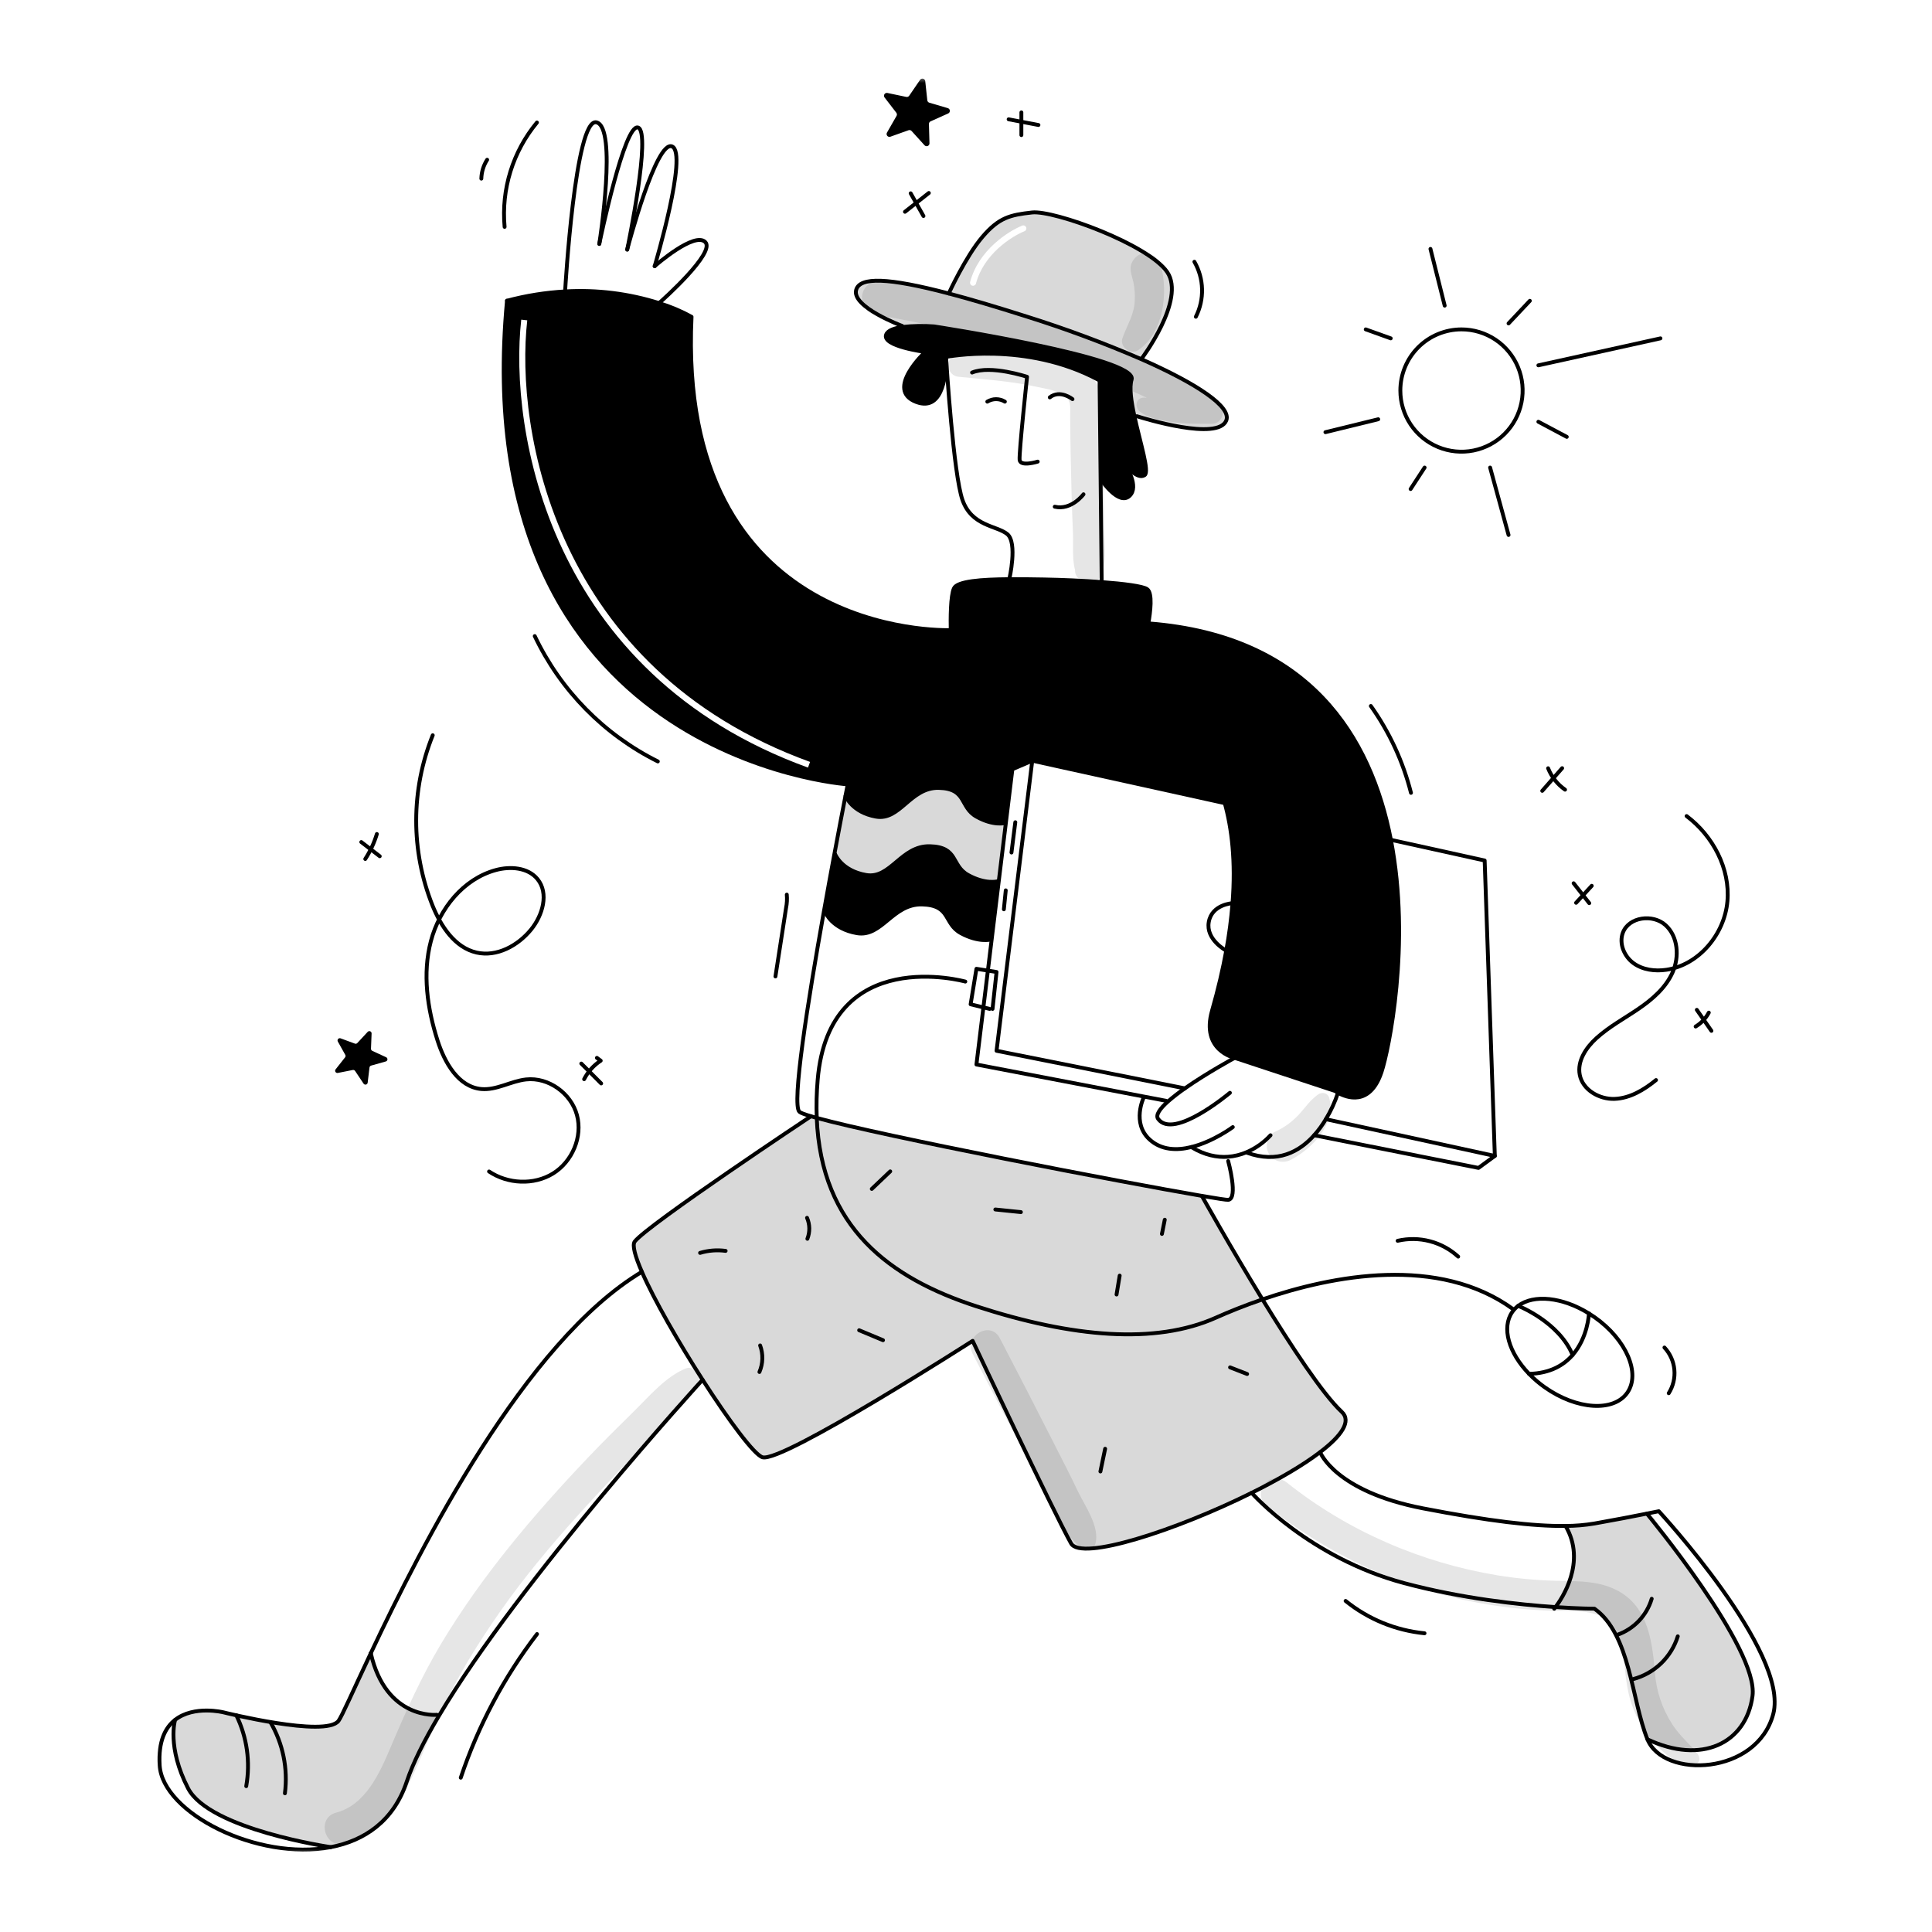<svg width="500" height="500" viewBox="0 0 500 500" fill="none" xmlns="http://www.w3.org/2000/svg">
<mask id="mask0_40_25466" style="mask-type:luminance" maskUnits="userSpaceOnUse" x="40" y="20" width="421" height="460">
<path d="M40.104 20.312H460.417V479.687H40.104V20.312Z" fill="white"/>
</mask>
<g mask="url(#mask0_40_25466)">
<path fill-rule="evenodd" clip-rule="evenodd" d="M245.538 75.955C245.538 75.955 249.911 66.378 254.231 61.329C258.546 56.275 261.392 55.63 267.086 54.99C272.779 54.349 297.215 63.26 302.083 70.422C306.951 77.584 295.438 92.834 295.438 92.834L295.381 92.959C285.638 88.749 275.683 85.048 265.557 81.873C257.739 79.385 251.102 77.417 245.538 75.955ZM264.553 58.389C264.954 58.229 265.409 58.424 265.569 58.825C265.729 59.225 265.534 59.68 265.134 59.84C263.484 60.5 260.831 61.986 258.341 64.273C255.854 66.558 253.571 69.604 252.578 73.376C252.469 73.793 252.041 74.042 251.624 73.933C251.207 73.823 250.958 73.395 251.067 72.978C252.158 68.834 254.649 65.543 257.284 63.123C259.916 60.705 262.732 59.118 264.553 58.389Z" fill="black" fill-opacity="0.15"/>
<path fill-rule="evenodd" clip-rule="evenodd" d="M316.585 207.773L267.149 196.869L262.008 199.076L260.311 213.025L260.139 213.004C260.139 213.004 257.111 213.827 252.701 211.349C250.97 210.377 250.23 209.049 249.524 207.785C248.433 205.829 247.425 204.022 242.962 203.911C239.284 203.82 236.781 205.959 234.414 207.98C232.052 209.997 229.827 211.898 226.707 211.349C220.461 210.251 218.832 205.993 218.832 205.993L218.801 205.988C219.176 204.072 219.389 202.99 219.389 202.99C219.389 202.99 120.189 196.38 131.208 77.826C136.144 76.508 141.201 75.701 146.302 75.416C154.507 74.938 162.731 75.965 170.567 78.444C173.484 79.335 176.301 80.525 178.973 81.994C175.111 164.819 244.086 163.138 246.043 163.07C245.986 160.239 245.981 154.207 246.881 152.26C247.735 150.413 253.897 149.944 261.21 149.892C264.083 149.871 267.139 149.913 270.121 149.965C274.884 150.048 280.354 150.283 285.116 150.642C290.925 151.074 295.687 151.688 296.848 152.448C298.373 153.437 297.697 158.536 297.202 161.296L297.52 161.354C338.826 164.64 354.791 190.665 359.963 217.348C365.183 244.292 359.38 271.915 357.532 277.453C354.524 286.482 348.392 284.009 346.269 282.817C346.013 282.679 345.766 282.524 345.529 282.354L319.526 273.777C319.526 273.777 310.703 271.939 313.686 261.534C315.273 255.991 316.476 250.833 317.35 246.029C318.102 241.966 318.644 237.866 318.974 233.746C319.818 222.935 318.802 214.383 316.923 207.68L316.585 207.773ZM136.453 82.9C133.264 111.001 143.446 173.186 209.641 197.182L209.109 198.651C141.971 174.314 131.667 111.222 134.901 82.725L136.453 82.9Z" fill="black"/>
<path d="M45.306 445.104C45.306 445.104 43.157 452.152 48.669 462.806C54.181 473.461 85.587 478.03 85.587 478.03V478.035C94.342 476.369 101.873 471.269 105.246 461.151C106.875 456.264 109.795 450.439 113.579 444.079L113.084 443.788C113.084 443.788 99.907 445.13 95.96 427.855C91.391 437.547 88.466 444.214 87.612 445.355C84.307 449.764 57.85 443.154 57.85 443.154C57.85 443.154 50.215 441.244 45.306 445.104Z" fill="black" fill-opacity="0.15"/>
<path d="M213.177 236.125L213.635 236.151C213.635 236.151 215.316 240.408 221.78 241.506C228.245 242.605 230.999 233.886 238.598 234.068C246.196 234.251 244.11 239.029 248.674 241.506C253.239 243.984 256.372 243.161 256.372 243.161L256.633 243.193L258.465 228.145L258.095 228.098C258.095 228.098 255.014 228.921 250.538 226.443C246.062 223.966 248.112 219.188 240.648 219C233.184 218.813 230.478 227.546 224.133 226.443C217.788 225.34 216.138 221.088 216.138 221.088L215.93 221.051C215.074 225.625 214.132 230.768 213.177 236.125Z" fill="black"/>
<path d="M294.335 107.751C296.026 108.282 315.258 114.199 317.361 108.812C318.751 105.263 309.741 99.287 295.382 92.958C285.64 88.748 275.685 85.049 265.557 81.874C257.739 79.386 251.103 77.419 245.539 75.956C229.747 71.803 222.59 71.662 221.591 74.962C220.243 79.423 233.474 84.346 233.474 84.346L233.515 84.628C236.246 84.317 239 84.267 241.739 84.477C241.739 84.477 294.642 92.591 292.867 98.223C292.227 100.263 292.752 103.891 293.596 107.754L294.335 107.751Z" fill="black" fill-opacity="0.15"/>
<path d="M284.565 98.281L284.841 124.316L285.091 124.311C285.091 124.311 289.562 130.921 292.315 128.35C294.943 125.898 291.394 120.553 291.055 120.058C291.368 120.47 294.324 124.238 296.235 122.962C297.525 122.104 295.079 114.567 293.595 107.754C292.752 103.892 292.227 100.264 292.866 98.223C294.641 92.591 241.739 84.477 241.739 84.477C238.999 84.267 236.245 84.317 233.515 84.628C231.484 84.919 229.762 85.502 229.336 86.59C228.143 89.619 239.443 91.087 239.443 91.087C239.443 91.087 228.877 100.919 237.143 104.042C244.492 106.816 244.877 95.448 244.867 92.883V92.878C244.867 92.56 244.862 92.378 244.862 92.378C244.862 92.378 265.435 88.24 284.231 98.285L284.565 98.281Z" fill="black"/>
<path d="M260.139 213.005C260.139 213.005 257.109 213.832 252.701 211.349C248.292 208.867 250.312 204.094 242.961 203.912C235.611 203.73 232.952 212.454 226.706 211.349C220.461 210.245 218.831 205.994 218.831 205.994L218.8 205.989C218.191 209.127 217.15 214.504 215.932 221.052L216.141 221.088C216.141 221.088 217.791 225.34 224.136 226.444C230.48 227.547 233.187 218.819 240.651 219.001C248.114 219.182 246.059 223.961 250.54 226.444C255.022 228.927 258.098 228.099 258.098 228.099L258.467 228.146L260.31 213.026L260.139 213.005Z" fill="black" fill-opacity="0.15"/>
<path d="M311.042 309.498C290.316 305.948 228.695 294.076 211.373 289.313C212.5 317.675 230.283 330.786 252.701 338.073C277.559 346.156 299.055 347.993 314.67 341.013C317.881 339.577 321.999 337.896 326.725 336.277C318.324 322.579 311.042 309.503 311.042 309.503L311.042 309.498Z" fill="black" fill-opacity="0.15"/>
<path d="M314.67 341.014C299.055 347.993 277.559 346.157 252.701 338.073C230.283 330.786 212.498 317.675 211.373 289.314C210.832 289.163 210.332 289.022 209.88 288.887C209.88 288.887 167.705 316.89 164.274 321.298C163.561 322.219 164.358 325.118 166.117 329.147C169.303 336.449 175.632 347.453 181.825 357.082C188.602 367.627 195.218 376.532 197.341 377.141C202.489 378.615 251.716 347.016 251.716 347.016C251.716 347.016 272.536 391.106 277.194 399.434C279.781 404.061 304.382 396.056 323.923 386.349C330.878 382.887 337.191 379.218 341.641 375.814C347.184 371.593 349.839 367.798 347.242 365.383C342.318 360.803 334.094 348.3 326.724 336.278C321.998 337.896 317.881 339.578 314.67 341.014Z" fill="black" fill-opacity="0.15"/>
<path d="M426.354 450.134C440.319 456.744 451.889 451.237 453.545 438.928C455.2 426.618 426.208 391.724 426.208 391.724C423.039 392.359 417.839 393.369 412.639 394.285C410.169 394.697 407.669 394.908 405.165 394.915V394.92C410.682 404.243 404.15 413.827 402.557 415.917C408.772 416.333 412.639 416.333 412.639 416.333C421.947 422.943 422.192 439.843 426.354 450.134Z" fill="black" fill-opacity="0.15"/>
<path d="M297.52 161.355C338.826 164.641 354.791 190.666 359.963 217.344C365.183 244.29 359.38 271.913 357.532 277.448C354.524 286.479 348.392 284.007 346.269 282.813C346.013 282.674 345.766 282.519 345.529 282.35L319.526 273.772C319.526 273.772 310.703 271.935 313.686 261.53C315.273 255.987 316.476 250.829 317.35 246.025C318.102 241.961 318.644 237.861 318.974 233.742C319.818 222.931 318.802 214.379 316.923 207.676C312.187 190.77 301.928 185.596 301.928 185.596" stroke="black" stroke-linecap="round" stroke-linejoin="round"/>
<path d="M246.084 163.069H246.043C244.086 163.136 175.111 164.818 178.973 81.992C176.301 80.522 173.484 79.333 170.567 78.443C162.731 75.964 154.507 74.938 146.302 75.417C141.201 75.701 136.143 76.509 131.207 77.827" stroke="black" stroke-linecap="round" stroke-linejoin="round"/>
<path d="M317.849 300.479C317.849 300.479 320.546 310.274 317.849 310.519C317.465 310.555 314.997 310.18 311.042 309.498C290.316 305.949 228.695 294.077 211.373 289.314C210.832 289.163 210.331 289.022 209.879 288.888C208.245 288.403 207.209 288.013 206.897 287.742C204.82 285.941 209.078 259.115 213.179 236.127C214.132 230.771 215.074 225.629 215.933 221.054C217.151 214.506 218.192 209.129 218.801 205.991C219.176 204.075 219.389 202.993 219.389 202.993C219.389 202.993 120.189 196.381 131.207 77.829" stroke="black" stroke-linecap="round" stroke-linejoin="round"/>
<path d="M311.042 309.504C311.042 309.504 318.323 322.577 326.724 336.278C334.094 348.301 342.318 360.803 347.242 365.383C349.839 367.798 347.184 371.593 341.641 375.814C337.191 379.218 330.878 382.887 323.923 386.349C304.384 396.056 279.781 404.061 277.194 399.434C272.536 391.106 251.719 347.016 251.719 347.016C251.719 347.016 202.491 378.615 197.344 377.141C195.22 376.532 188.605 367.627 181.828 357.082C175.634 347.453 169.305 336.449 166.12 329.147C164.36 325.118 163.564 322.22 164.277 321.298C167.707 316.89 209.882 288.887 209.882 288.887" stroke="black" stroke-linecap="round" stroke-linejoin="round"/>
<path d="M296.848 163.079C296.848 163.079 297.01 162.361 297.202 161.294C297.697 158.534 298.373 153.435 296.848 152.446C295.687 151.686 290.925 151.072 285.116 150.64C280.354 150.281 274.884 150.046 270.121 149.962C267.139 149.91 264.083 149.869 261.21 149.89C253.897 149.942 247.735 150.41 246.881 152.258C245.98 154.205 245.986 160.237 246.043 163.068C246.059 163.984 246.085 164.567 246.085 164.567" stroke="black" stroke-linecap="round" stroke-linejoin="round"/>
<path d="M285.117 150.635L284.841 124.314L284.565 98.279L284.539 95.864" stroke="black" stroke-linecap="round" stroke-linejoin="round"/>
<path d="M244.867 92.876C244.864 92.862 244.863 92.848 244.862 92.834" stroke="black" stroke-linecap="round" stroke-linejoin="round"/>
<path d="M261.21 149.885C261.21 149.885 263.412 140.412 260.659 138.205C257.906 135.998 251.472 136.186 249.089 129.388C246.757 122.752 244.951 94.219 244.867 92.881" stroke="black" stroke-linecap="round" stroke-linejoin="round"/>
<path d="M291.029 120.019C291.039 120.03 291.048 120.042 291.055 120.055C291.368 120.467 294.324 124.235 296.235 122.959C297.525 122.101 295.079 114.564 293.595 107.751C292.752 103.889 292.227 100.261 292.866 98.22C294.641 92.588 241.739 84.474 241.739 84.474C238.999 84.264 236.245 84.314 233.515 84.624C231.484 84.916 229.762 85.499 229.336 86.587C228.143 89.616 239.443 91.084 239.443 91.084C239.443 91.084 228.877 100.916 237.143 104.039C244.492 106.813 244.877 95.445 244.867 92.88V92.874C244.867 92.557 244.862 92.374 244.862 92.374C244.862 92.374 265.435 88.237 284.231 98.282" stroke="black" stroke-linecap="round" stroke-linejoin="round"/>
<path d="M285.09 124.309C285.09 124.309 289.561 130.919 292.315 128.348C294.943 125.896 291.393 120.551 291.055 120.056" stroke="black" stroke-linecap="round" stroke-linejoin="round"/>
<path d="M294.215 107.715C294.215 107.715 294.256 107.73 294.335 107.751C296.026 108.282 315.258 114.199 317.361 108.812C318.751 105.263 309.741 99.287 295.382 92.958C285.64 88.748 275.685 85.049 265.557 81.874C257.739 79.386 251.103 77.419 245.539 75.956C229.747 71.803 222.59 71.662 221.591 74.962C220.243 79.423 233.474 84.346 233.474 84.346" stroke="black" stroke-linecap="round" stroke-linejoin="round"/>
<path d="M295.438 92.834C295.438 92.834 306.951 77.584 302.083 70.422C297.215 63.26 272.779 54.349 267.086 54.99C261.392 55.63 258.544 56.275 254.229 61.329C249.915 66.383 245.537 75.955 245.537 75.955" stroke="black" stroke-linecap="round" stroke-linejoin="round"/>
<path d="M155.093 63.135C155.094 63.128 155.096 63.121 155.098 63.114C155.244 62.183 159.777 32.911 154.359 31.661C148.847 30.391 146.276 74.96 146.276 74.96" stroke="black" stroke-linecap="round" stroke-linejoin="round"/>
<path d="M162.318 64.603C162.318 64.594 162.32 64.585 162.323 64.577C162.531 63.578 168.621 34.212 165.135 33.009C161.638 31.802 155.292 62.183 155.1 63.114" stroke="black" stroke-linecap="round" stroke-linejoin="round"/>
<path d="M169.422 68.892L169.427 68.886C169.583 68.356 178.077 39.728 173.95 37.907C169.859 36.101 162.577 63.609 162.322 64.577" stroke="black" stroke-linecap="round" stroke-linejoin="round"/>
<path d="M170.505 78.501C170.505 78.501 170.526 78.48 170.567 78.443C171.593 77.537 185.235 65.358 182.523 62.646C179.744 59.867 169.698 68.647 169.428 68.887" stroke="black" stroke-linecap="round" stroke-linejoin="round"/>
<path d="M346.269 282.818C345.482 285.205 344.429 287.495 343.13 289.647C342.256 291.127 341.241 292.519 340.101 293.805C336.317 298.032 330.638 301.222 322.659 298.303" stroke="black" stroke-linecap="round" stroke-linejoin="round"/>
<path d="M328.811 293.805C327.078 295.686 324.965 297.18 322.613 298.188C321.077 298.851 319.441 299.252 317.772 299.374C314.988 299.572 311.783 298.968 308.305 296.86" stroke="black" stroke-linecap="round" stroke-linejoin="round"/>
<path d="M319.047 291.692C319.047 291.692 314.003 295.455 308.304 296.86H308.298C304.577 297.782 300.574 297.694 297.517 294.904C292.807 290.599 295.987 284.046 295.987 284.046" stroke="black" stroke-linecap="round" stroke-linejoin="round"/>
<path d="M319.526 273.777C319.526 273.777 312.395 277.644 306.644 281.673C305.131 282.713 303.678 283.837 302.293 285.04C300.185 286.915 298.993 288.575 299.726 289.579C303.765 295.091 318.298 282.818 318.298 282.818" stroke="black" stroke-linecap="round" stroke-linejoin="round"/>
<path d="M359.962 217.345L384.228 222.702L386.861 299.156L382.635 302.253L340.106 293.805" stroke="black" stroke-linecap="round" stroke-linejoin="round"/>
<path d="M301.809 284.894L296.036 283.791L252.701 275.494L254.502 260.712L255.662 251.192L256.635 243.193L258.468 228.145L260.31 213.025L262.007 199.076L267.15 196.869L316.585 207.773" stroke="black" stroke-linecap="round" stroke-linejoin="round"/>
<path d="M306.644 281.672L257.905 271.944L267.149 196.869" stroke="black" stroke-linecap="round" stroke-linejoin="round"/>
<path d="M343.13 289.647L386.861 299.156" stroke="black" stroke-linecap="round" stroke-linejoin="round"/>
<path d="M292.289 162.038H251.045" stroke="black" stroke-linecap="round" stroke-linejoin="round"/>
<path d="M341.647 375.819C341.647 375.819 345.478 385.958 368.281 390.365C385.229 393.643 396.882 395.028 405.168 394.914C407.672 394.906 410.172 394.695 412.643 394.284C417.842 393.368 423.042 392.357 426.211 391.723C428.122 391.343 429.298 391.104 429.298 391.104C429.298 391.104 463.1 427.595 458.934 443.517C454.767 459.439 430.52 460.417 426.356 450.131C422.192 439.845 421.948 422.941 412.642 416.329C412.642 416.329 408.774 416.329 402.56 415.912C393.139 415.283 378.315 413.7 363.408 409.715C338.862 403.156 324.148 386.599 323.924 386.345L323.919 386.34" stroke="black" stroke-linecap="round" stroke-linejoin="round"/>
<path d="M402.232 416.339C402.232 416.339 402.357 416.193 402.56 415.917C404.152 413.825 410.685 404.243 405.167 394.921" stroke="black" stroke-linecap="round" stroke-linejoin="round"/>
<path d="M95.96 427.852C109.081 400.032 135.783 347.322 166.116 329.146" stroke="black" stroke-linecap="round" stroke-linejoin="round"/>
<path d="M181.823 357.083C181.823 357.083 134.51 408.83 113.576 444.083C109.793 450.443 106.872 456.268 105.243 461.155C101.871 471.273 94.339 476.374 85.584 478.04C66.678 481.642 42.072 469.248 41.317 456.866C40.942 450.672 42.754 447.112 45.303 445.108C50.212 441.246 57.848 443.157 57.848 443.157C57.848 443.157 84.306 449.767 87.609 445.358C88.463 444.218 91.388 437.551 95.958 427.858" stroke="black" stroke-linecap="round" stroke-linejoin="round"/>
<path d="M113.084 443.79C113.084 443.79 99.907 445.133 95.96 427.858V427.853" stroke="black" stroke-linecap="round" stroke-linejoin="round"/>
<path d="M268.56 119.468C268.56 119.468 264.058 120.868 263.876 119.02C263.693 117.172 265.803 97.519 265.803 97.519C265.803 97.519 256.434 94.394 251.567 96.415" stroke="black" stroke-linecap="round" stroke-linejoin="round"/>
<path d="M260.06 103.947C259.377 103.526 258.591 103.303 257.788 103.303C256.986 103.303 256.199 103.526 255.516 103.947" stroke="black" stroke-linecap="round" stroke-linejoin="round"/>
<path d="M277.559 103.296C277.559 103.296 274.342 100.731 271.683 102.844" stroke="black" stroke-linecap="round" stroke-linejoin="round"/>
<path d="M280.406 127.92C280.406 127.92 277.281 132.147 272.968 131.137" stroke="black" stroke-linecap="round" stroke-linejoin="round"/>
<path d="M362.409 101.069C362.409 104.199 363.336 107.259 365.075 109.862C366.814 112.465 369.285 114.494 372.178 115.692C375.069 116.89 378.251 117.204 381.322 116.593C384.392 115.982 387.212 114.475 389.425 112.261C391.638 110.048 393.146 107.228 393.756 104.158C394.367 101.088 394.053 97.905 392.855 95.014C391.657 92.122 389.628 89.65 387.025 87.912C384.422 86.173 381.362 85.245 378.232 85.246C376.154 85.246 374.096 85.655 372.176 86.45C370.257 87.245 368.512 88.411 367.043 89.88C365.574 91.35 364.409 93.094 363.613 95.014C362.818 96.933 362.409 98.991 362.409 101.069Z" stroke="black" stroke-linecap="round" stroke-linejoin="round"/>
<path d="M373.881 79.098L370.201 64.421" stroke="black" stroke-linecap="round" stroke-linejoin="round"/>
<path d="M385.639 121.003L390.412 138.45" stroke="black" stroke-linecap="round" stroke-linejoin="round"/>
<path d="M398.13 109.151L405.479 113.06" stroke="black" stroke-linecap="round" stroke-linejoin="round"/>
<path d="M398.13 94.547L429.724 87.567" stroke="black" stroke-linecap="round" stroke-linejoin="round"/>
<path d="M390.411 83.705L395.923 77.85" stroke="black" stroke-linecap="round" stroke-linejoin="round"/>
<path d="M359.921 87.567L353.452 85.246" stroke="black" stroke-linecap="round" stroke-linejoin="round"/>
<path d="M356.684 108.501L343.021 111.847" stroke="black" stroke-linecap="round" stroke-linejoin="round"/>
<path d="M368.687 121.003L365.064 126.562" stroke="black" stroke-linecap="round" stroke-linejoin="round"/>
<path d="M249.822 254.03C249.822 254.03 214.548 244.203 211.613 279.477C211.33 282.747 211.25 286.033 211.373 289.314C212.5 317.675 230.283 330.786 252.7 338.073C277.559 346.157 299.055 347.994 314.67 341.014C317.881 339.578 321.998 337.896 326.724 336.278C344.978 330.037 372.314 324.801 391.603 338.812" stroke="black" stroke-linecap="round" stroke-linejoin="round"/>
<path d="M392.905 337.953C392.32 338.39 391.808 338.917 391.39 339.516C388.522 343.596 390.479 350.141 395.72 355.552C396.985 356.856 398.371 358.037 399.858 359.081C408.077 364.862 417.601 365.472 421.136 360.45C424.67 355.428 420.881 346.662 412.668 340.884C412.188 340.546 411.705 340.229 411.221 339.932C404.36 335.668 396.902 334.924 392.905 337.953Z" stroke="black" stroke-linecap="round" stroke-linejoin="round"/>
<path d="M260.139 213.005C260.139 213.005 257.109 213.832 252.701 211.349C248.292 208.867 250.312 204.094 242.961 203.912C235.611 203.73 232.952 212.454 226.706 211.349C220.461 210.245 218.831 205.994 218.831 205.994" stroke="black" stroke-linecap="round" stroke-linejoin="round"/>
<path d="M258.098 228.098C258.098 228.098 255.016 228.921 250.54 226.443C246.064 223.966 248.115 219.188 240.651 219C233.187 218.813 230.48 227.546 224.136 226.443C217.791 225.34 216.141 221.088 216.141 221.088" stroke="black" stroke-linecap="round" stroke-linejoin="round"/>
<path d="M256.375 243.162C256.375 243.162 253.236 243.99 248.677 241.507C244.118 239.024 246.205 234.251 238.601 234.069C230.996 233.886 228.243 242.61 221.783 241.507C215.324 240.403 213.638 236.151 213.638 236.151" stroke="black" stroke-linecap="round" stroke-linejoin="round"/>
<path d="M256.865 261.103L257.905 251.552L255.662 251.193L252.701 250.724L251.196 259.911L254.502 260.713L256.126 261.103" stroke="black" stroke-linecap="round" stroke-linejoin="round"/>
<path d="M318.975 233.746C318.975 233.746 313.655 234.007 312.833 238.602C312.021 243.094 317.127 245.905 317.351 246.03H317.356" stroke="black" stroke-linecap="round" stroke-linejoin="round"/>
<path d="M426.21 391.724C426.21 391.724 455.202 426.62 453.546 438.928C451.891 451.235 440.321 456.744 426.356 450.134" stroke="black" stroke-linecap="round" stroke-linejoin="round"/>
<path d="M85.587 478.032C85.587 478.032 54.175 473.462 48.669 462.808C43.162 452.154 45.306 445.106 45.306 445.106" stroke="black" stroke-linecap="round" stroke-linejoin="round"/>
<path d="M411.221 339.926V339.931C411.21 340.144 410.913 346.167 406.994 350.669C404.702 353.308 401.17 355.426 395.72 355.551" stroke="black" stroke-linecap="round" stroke-linejoin="round"/>
<path d="M392.905 337.954C392.905 337.954 403.429 342.076 406.994 350.669" stroke="black" stroke-linecap="round" stroke-linejoin="round"/>
<path d="M368.665 422.691C361.186 421.954 354.087 419.045 348.242 414.323" stroke="black" stroke-linecap="round" stroke-linejoin="round"/>
<path d="M284.785 380.817L286.01 374.938" stroke="black" stroke-linecap="round" stroke-linejoin="round"/>
<path d="M322.75 355.588L318.341 353.874" stroke="black" stroke-linecap="round" stroke-linejoin="round"/>
<path d="M288.962 335.016L289.772 330.13" stroke="black" stroke-linecap="round" stroke-linejoin="round"/>
<path d="M264.211 313.693L257.592 313.016" stroke="black" stroke-linecap="round" stroke-linejoin="round"/>
<path d="M300.706 319.338L301.44 315.664" stroke="black" stroke-linecap="round" stroke-linejoin="round"/>
<path d="M228.521 346.844L222.349 344.267" stroke="black" stroke-linecap="round" stroke-linejoin="round"/>
<path d="M196.541 355.069C197.479 352.886 197.543 350.427 196.719 348.198" stroke="black" stroke-linecap="round" stroke-linejoin="round"/>
<path d="M187.792 323.728C185.576 323.428 183.321 323.605 181.178 324.248" stroke="black" stroke-linecap="round" stroke-linejoin="round"/>
<path d="M208.95 320.601C209.637 318.85 209.605 316.899 208.862 315.171" stroke="black" stroke-linecap="round" stroke-linejoin="round"/>
<path d="M230.39 303.152L225.617 307.692" stroke="black" stroke-linecap="round" stroke-linejoin="round"/>
<path d="M430.759 348.738C432.221 350.312 433.122 352.325 433.322 354.464C433.522 356.603 433.01 358.747 431.865 360.565" stroke="black" stroke-linecap="round" stroke-linejoin="round"/>
<path d="M377.375 325.211C375.292 323.309 372.778 321.942 370.048 321.229C367.319 320.515 364.458 320.477 361.71 321.116" stroke="black" stroke-linecap="round" stroke-linejoin="round"/>
<path d="M261.768 220.629L262.76 212.793" stroke="black" stroke-linecap="round" stroke-linejoin="round"/>
<path d="M259.801 235.325L260.291 230.426" stroke="black" stroke-linecap="round" stroke-linejoin="round"/>
<path d="M130.592 58.715C129.705 48.961 132.713 39.252 138.958 31.707" stroke="black" stroke-linecap="round" stroke-linejoin="round"/>
<path d="M124.569 46.234C124.616 44.496 125.137 42.804 126.076 41.342" stroke="black" stroke-linecap="round" stroke-linejoin="round"/>
<path d="M365.159 205.189C363.117 197.118 359.596 189.495 354.774 182.709" stroke="black" stroke-linecap="round" stroke-linejoin="round"/>
<path d="M200.684 252.698L203.431 234.972C203.663 233.838 203.728 232.676 203.621 231.522" stroke="black" stroke-linecap="round" stroke-linejoin="round"/>
<path d="M119.246 460.066C123.723 446.669 130.392 434.108 138.983 422.895" stroke="black" stroke-linecap="round" stroke-linejoin="round"/>
<path d="M69.995 445.714C73.234 451.265 74.549 457.73 73.735 464.106" stroke="black" stroke-linecap="round" stroke-linejoin="round"/>
<path d="M61.149 443.892C63.93 449.587 64.831 456.017 63.724 462.256" stroke="black" stroke-linecap="round" stroke-linejoin="round"/>
<path d="M418.621 423.067C420.722 422.32 422.618 421.088 424.154 419.471C425.69 417.854 426.823 415.898 427.462 413.761" stroke="black" stroke-linecap="round" stroke-linejoin="round"/>
<path d="M422.691 434.546C425.387 433.822 427.857 432.428 429.871 430.494C431.884 428.559 433.375 426.147 434.207 423.482" stroke="black" stroke-linecap="round" stroke-linejoin="round"/>
<path d="M309.486 81.975C310.605 79.757 311.156 77.295 311.09 74.812C311.024 72.328 310.344 69.9 309.109 67.744" stroke="black" stroke-linecap="round" stroke-linejoin="round"/>
<path d="M238.99 55.905L235.681 50.028" stroke="black" stroke-linecap="round" stroke-linejoin="round"/>
<path d="M234.208 54.809L240.383 49.944" stroke="black" stroke-linecap="round" stroke-linejoin="round"/>
<path d="M264.333 34.967V29.088" stroke="black" stroke-linecap="round" stroke-linejoin="round"/>
<path d="M268.75 32.351L261.035 30.876" stroke="black" stroke-linecap="round" stroke-linejoin="round"/>
<path d="M170.245 197.058C156.305 190.105 145.093 178.686 138.395 164.622" stroke="black" stroke-linecap="round" stroke-linejoin="round"/>
<path d="M399.129 204.671L404.282 198.802" stroke="black" stroke-linecap="round" stroke-linejoin="round"/>
<path d="M405.032 204.363C403.057 202.99 401.532 201.063 400.651 198.824" stroke="black" stroke-linecap="round" stroke-linejoin="round"/>
<path d="M436.491 211.198C443.303 216.315 447.804 224.792 447.052 233.277C446.3 241.761 439.708 249.712 431.283 250.975C428.331 251.418 425.134 251.019 422.726 249.254C420.319 247.488 418.947 244.167 420 241.374C421.551 237.259 427.774 236.467 431.035 239.42C434.295 242.372 434.655 247.607 432.875 251.63C431.096 255.652 427.607 258.656 423.969 261.132C420.332 263.608 416.417 265.72 413.16 268.675C410.467 271.116 408.15 274.59 408.837 278.158C409.592 282.075 413.895 284.548 417.881 284.389C421.867 284.229 425.49 282.038 428.581 279.517" stroke="black" stroke-linecap="round" stroke-linejoin="round"/>
<path d="M438.83 265.665C440.274 264.8 441.453 263.554 442.236 262.065" stroke="black" stroke-linecap="round" stroke-linejoin="round"/>
<path d="M442.914 266.783L439.134 261.345" stroke="black" stroke-linecap="round" stroke-linejoin="round"/>
<path d="M411.295 233.733L407.253 228.589" stroke="black" stroke-linecap="round" stroke-linejoin="round"/>
<path d="M407.89 233.642L411.944 229.245" stroke="black" stroke-linecap="round" stroke-linejoin="round"/>
<path d="M111.992 190.284C106.3 204.423 106.281 220.213 111.94 234.365C114.111 239.721 117.697 245.23 123.33 246.52C128.574 247.721 134.041 244.74 137.438 240.569C140.446 236.878 142.112 231.185 139.098 227.5C136.635 224.488 132.072 224.154 128.316 225.172C119.92 227.45 113.72 235.15 111.511 243.564C109.302 251.978 110.579 260.966 113.225 269.253C115.052 274.97 118.598 281.312 124.577 281.841C128.528 282.191 132.202 279.789 136.145 279.358C141.946 278.725 147.797 282.949 149.316 288.584C150.835 294.219 148.09 300.633 143.124 303.699C138.158 306.765 131.405 306.441 126.567 303.182" stroke="black" stroke-linecap="round" stroke-linejoin="round"/>
<path d="M155.581 280.393L150.438 275.25" stroke="black" stroke-linecap="round" stroke-linejoin="round"/>
<path d="M151.172 279.29C152.16 277.348 153.64 275.698 155.464 274.506L154.479 273.777" stroke="black" stroke-linecap="round" stroke-linejoin="round"/>
<path d="M98.278 221.592L93.5 217.921" stroke="black" stroke-linecap="round" stroke-linejoin="round"/>
<path d="M94.531 222.305C95.828 220.301 96.838 218.126 97.531 215.842" stroke="black" stroke-linecap="round" stroke-linejoin="round"/>
<path d="M235.918 33.901L239.266 37.595C239.367 37.707 239.5 37.785 239.646 37.819C239.793 37.852 239.946 37.84 240.086 37.784C240.225 37.728 240.344 37.631 240.427 37.505C240.51 37.379 240.551 37.231 240.547 37.08L240.406 32.097C240.402 31.952 240.441 31.808 240.518 31.685C240.595 31.562 240.707 31.464 240.84 31.405L245.388 29.363C245.525 29.301 245.64 29.199 245.718 29.07C245.795 28.941 245.831 28.791 245.821 28.641C245.811 28.491 245.755 28.348 245.661 28.23C245.566 28.113 245.439 28.027 245.294 27.985L240.511 26.579C240.372 26.538 240.248 26.457 240.154 26.346C240.061 26.234 240.003 26.098 239.987 25.954L239.451 20.997C239.435 20.848 239.373 20.707 239.274 20.593C239.175 20.479 239.044 20.399 238.898 20.362C238.752 20.326 238.598 20.334 238.457 20.388C238.317 20.441 238.196 20.537 238.111 20.661L235.299 24.776C235.216 24.896 235.101 24.989 234.965 25.043C234.83 25.097 234.682 25.11 234.54 25.08L229.661 24.059C229.513 24.028 229.36 24.043 229.221 24.102C229.083 24.161 228.966 24.261 228.886 24.388C228.806 24.516 228.767 24.665 228.774 24.815C228.781 24.965 228.835 25.11 228.927 25.229L231.97 29.178C232.058 29.293 232.111 29.432 232.121 29.577C232.131 29.722 232.098 29.867 232.026 29.993L229.547 34.318C229.472 34.449 229.439 34.599 229.452 34.749C229.465 34.899 229.524 35.041 229.62 35.156C229.716 35.272 229.846 35.355 229.991 35.395C230.136 35.434 230.29 35.428 230.432 35.378L235.128 33.703C235.264 33.655 235.412 33.648 235.553 33.683C235.693 33.718 235.82 33.794 235.918 33.901Z" fill="black"/>
<path d="M91.898 277.162L94.091 280.443C94.157 280.542 94.252 280.618 94.363 280.661C94.474 280.705 94.596 280.714 94.712 280.686C94.828 280.658 94.932 280.595 95.012 280.506C95.091 280.417 95.141 280.306 95.155 280.188L95.624 276.268C95.638 276.153 95.685 276.045 95.76 275.958C95.835 275.87 95.934 275.807 96.045 275.776L99.847 274.705C99.961 274.673 100.063 274.606 100.139 274.514C100.214 274.422 100.26 274.309 100.27 274.19C100.279 274.071 100.252 273.953 100.192 273.85C100.132 273.746 100.042 273.665 99.933 273.615L96.349 271.957C96.245 271.909 96.157 271.831 96.097 271.732C96.037 271.634 96.007 271.52 96.012 271.405L96.168 267.46C96.173 267.341 96.141 267.223 96.077 267.123C96.013 267.022 95.919 266.944 95.809 266.898C95.699 266.853 95.578 266.842 95.461 266.867C95.345 266.893 95.239 266.953 95.158 267.041L92.474 269.937C92.396 270.021 92.295 270.08 92.183 270.107C92.07 270.134 91.953 270.127 91.845 270.087L88.141 268.72C88.03 268.679 87.908 268.672 87.793 268.703C87.677 268.732 87.574 268.797 87.496 268.888C87.419 268.978 87.371 269.09 87.359 269.209C87.347 269.327 87.372 269.446 87.43 269.551L89.357 272.998C89.413 273.098 89.438 273.214 89.429 273.329C89.42 273.443 89.377 273.553 89.305 273.643L86.857 276.743C86.783 276.837 86.74 276.951 86.733 277.07C86.726 277.19 86.756 277.308 86.818 277.41C86.881 277.511 86.973 277.592 87.082 277.64C87.192 277.687 87.313 277.7 87.43 277.677L91.303 276.911C91.416 276.89 91.533 276.902 91.639 276.946C91.745 276.991 91.835 277.066 91.898 277.162Z" fill="black"/>
<g opacity="0.1">
<path d="M439.323 456.214C436.342 458.672 431.422 454.428 429.33 452.319C426.139 449.146 423.721 445.281 422.263 441.023C420.8 436.77 420.654 432.239 420.009 427.825C419.436 423.922 418.277 419.958 414.352 418.264C410.369 416.545 405.642 416.972 401.414 416.846C396.242 416.676 391.085 416.187 385.973 415.385C375.941 413.823 366.144 411.014 356.809 407.021C346.273 402.508 336.407 396.57 327.486 389.373C325.796 388.019 326.1 385.161 327.486 383.748C329.128 382.069 331.444 382.416 333.114 383.748C348.806 396.255 367.861 404.457 387.636 407.709C392.486 408.493 397.381 408.954 402.292 409.089C406.961 409.228 411.871 409.02 416.331 410.639C426.204 414.22 427.521 423.69 428.294 432.903C428.648 437.657 430.191 442.246 432.783 446.248C434.123 448.356 436.052 450.276 437.771 452.082C438.493 452.84 440.823 454.979 439.324 456.215L439.323 456.214Z" fill="black"/>
</g>
<g opacity="0.1">
<path d="M280.922 400.932C276.613 399.3 274.634 393.513 272.528 389.76C270.164 385.548 267.932 381.262 265.663 376.997C260.961 368.157 256.32 359.286 251.738 350.385C249.347 345.761 256.322 341.659 258.737 346.295C263.363 355.179 267.947 364.083 272.487 373.009C274.672 377.326 276.895 381.624 278.982 385.989C280.805 389.798 284.647 395.09 283.506 399.466C283.239 400.489 281.977 401.332 280.923 400.932H280.922Z" fill="black"/>
</g>
<g opacity="0.1">
<path d="M180.84 357.4C178.896 362.106 174.538 365.83 171.022 369.419C167.3 373.219 163.614 377.052 159.963 380.919C152.785 388.539 145.697 396.227 139.089 404.356C132.554 412.332 126.6 420.767 121.273 429.595C116.122 438.206 112.155 447.217 108.222 456.418C104.435 465.278 99.155 474.488 89.18 477.123C84.01 478.488 81.804 470.48 86.973 469.119C94.624 467.104 98.252 458.888 101.08 452.226C104.986 443.019 108.997 434.027 114.145 425.427C124.652 407.884 137.988 392.166 152.03 377.373C155.995 373.195 160.098 369.144 164.203 365.106C168.141 361.231 172.351 356.199 177.567 354.126C179.35 353.418 181.584 355.599 180.84 357.4Z" fill="black"/>
</g>
<g opacity="0.1">
<path d="M343.998 284.145C345.863 290.763 339.582 297.27 334.109 300.134C333.148 300.667 332.019 300.808 330.956 300.53C329.894 300.251 328.98 299.573 328.404 298.638C328.221 298.326 328.079 297.991 327.983 297.642C327.503 296.001 328.272 293.706 329.899 292.932C332.278 291.871 334.414 290.334 336.177 288.417C336.941 287.543 337.72 286.663 338.445 285.756C339.195 284.859 340.044 284.051 340.978 283.347C342.01 282.52 343.599 282.73 343.999 284.144L343.998 284.145Z" fill="black"/>
</g>
<g opacity="0.1">
<path d="M247.248 92.363C254.671 91.227 262.229 91.767 269.631 92.812C275.634 93.66 282.925 94.978 284.877 101.721C285.835 105.035 285.471 108.914 285.568 112.326C285.684 116.448 285.691 120.572 285.724 124.696C285.756 128.476 285.759 132.256 285.735 136.035C285.715 139.855 286.459 144.672 285.239 148.306C283.783 152.643 276.78 150.522 278.483 146.444L278.544 146.2C278.55 145.738 278.676 145.286 278.91 144.888C279.144 144.49 279.478 144.159 279.879 143.929C280.279 143.699 280.733 143.578 281.194 143.577C281.656 143.576 282.11 143.695 282.512 143.923L281.861 143.871L278.483 148.306C277.35 145.265 277.812 141.327 277.688 138.097C277.556 134.66 277.404 131.226 277.318 127.789C277.15 121.087 276.996 114.391 276.961 107.684C276.95 105.423 277.34 103.508 275.23 102.224C273.04 100.892 270.117 100.506 267.654 99.975C261.134 98.576 254.554 98.182 247.942 97.493C245.285 97.217 244.087 92.845 247.247 92.361L247.248 92.363Z" fill="black"/>
</g>
<g opacity="0.1">
<path d="M296.018 102.917C298.778 102.854 301.524 103.913 304.269 104.208C307.077 104.51 310.136 104.687 312.924 104.156V109.583C305.798 107.799 299.048 103.76 292.262 100.895C285.179 97.906 277.97 95.134 270.702 92.628C256.268 87.661 241.442 83.915 226.38 81.43C223.984 81.033 222.647 78.068 223.242 75.904C223.939 73.365 226.367 72.362 228.768 72.766C244.135 75.328 259.254 79.203 273.959 84.348C281.292 86.912 288.489 89.85 295.522 93.15C302.388 96.379 310.111 99.645 315.657 104.878C317.445 106.565 316.06 109.688 313.667 109.681C310.379 109.671 307.197 109.749 303.923 109.286C300.987 108.869 297.437 108.409 295.027 106.552C293.569 105.427 293.913 102.958 296.013 102.912L296.018 102.917Z" fill="black"/>
</g>
<g opacity="0.1">
<path d="M290.492 87.505C291.649 84.224 293.552 81.408 293.675 77.821C293.764 76.206 293.646 74.586 293.322 73.001C292.853 70.944 291.926 69.191 293.361 67.229C294.271 65.984 295.605 65.283 297.166 65.68L297.603 65.792C298.275 65.978 298.886 66.334 299.379 66.827C299.871 67.319 300.227 67.93 300.413 68.601C302.359 75.69 301.204 86.198 294.544 90.621C292.597 91.913 289.7 89.752 290.492 87.505Z" fill="black"/>
</g>
</g>
</svg>

